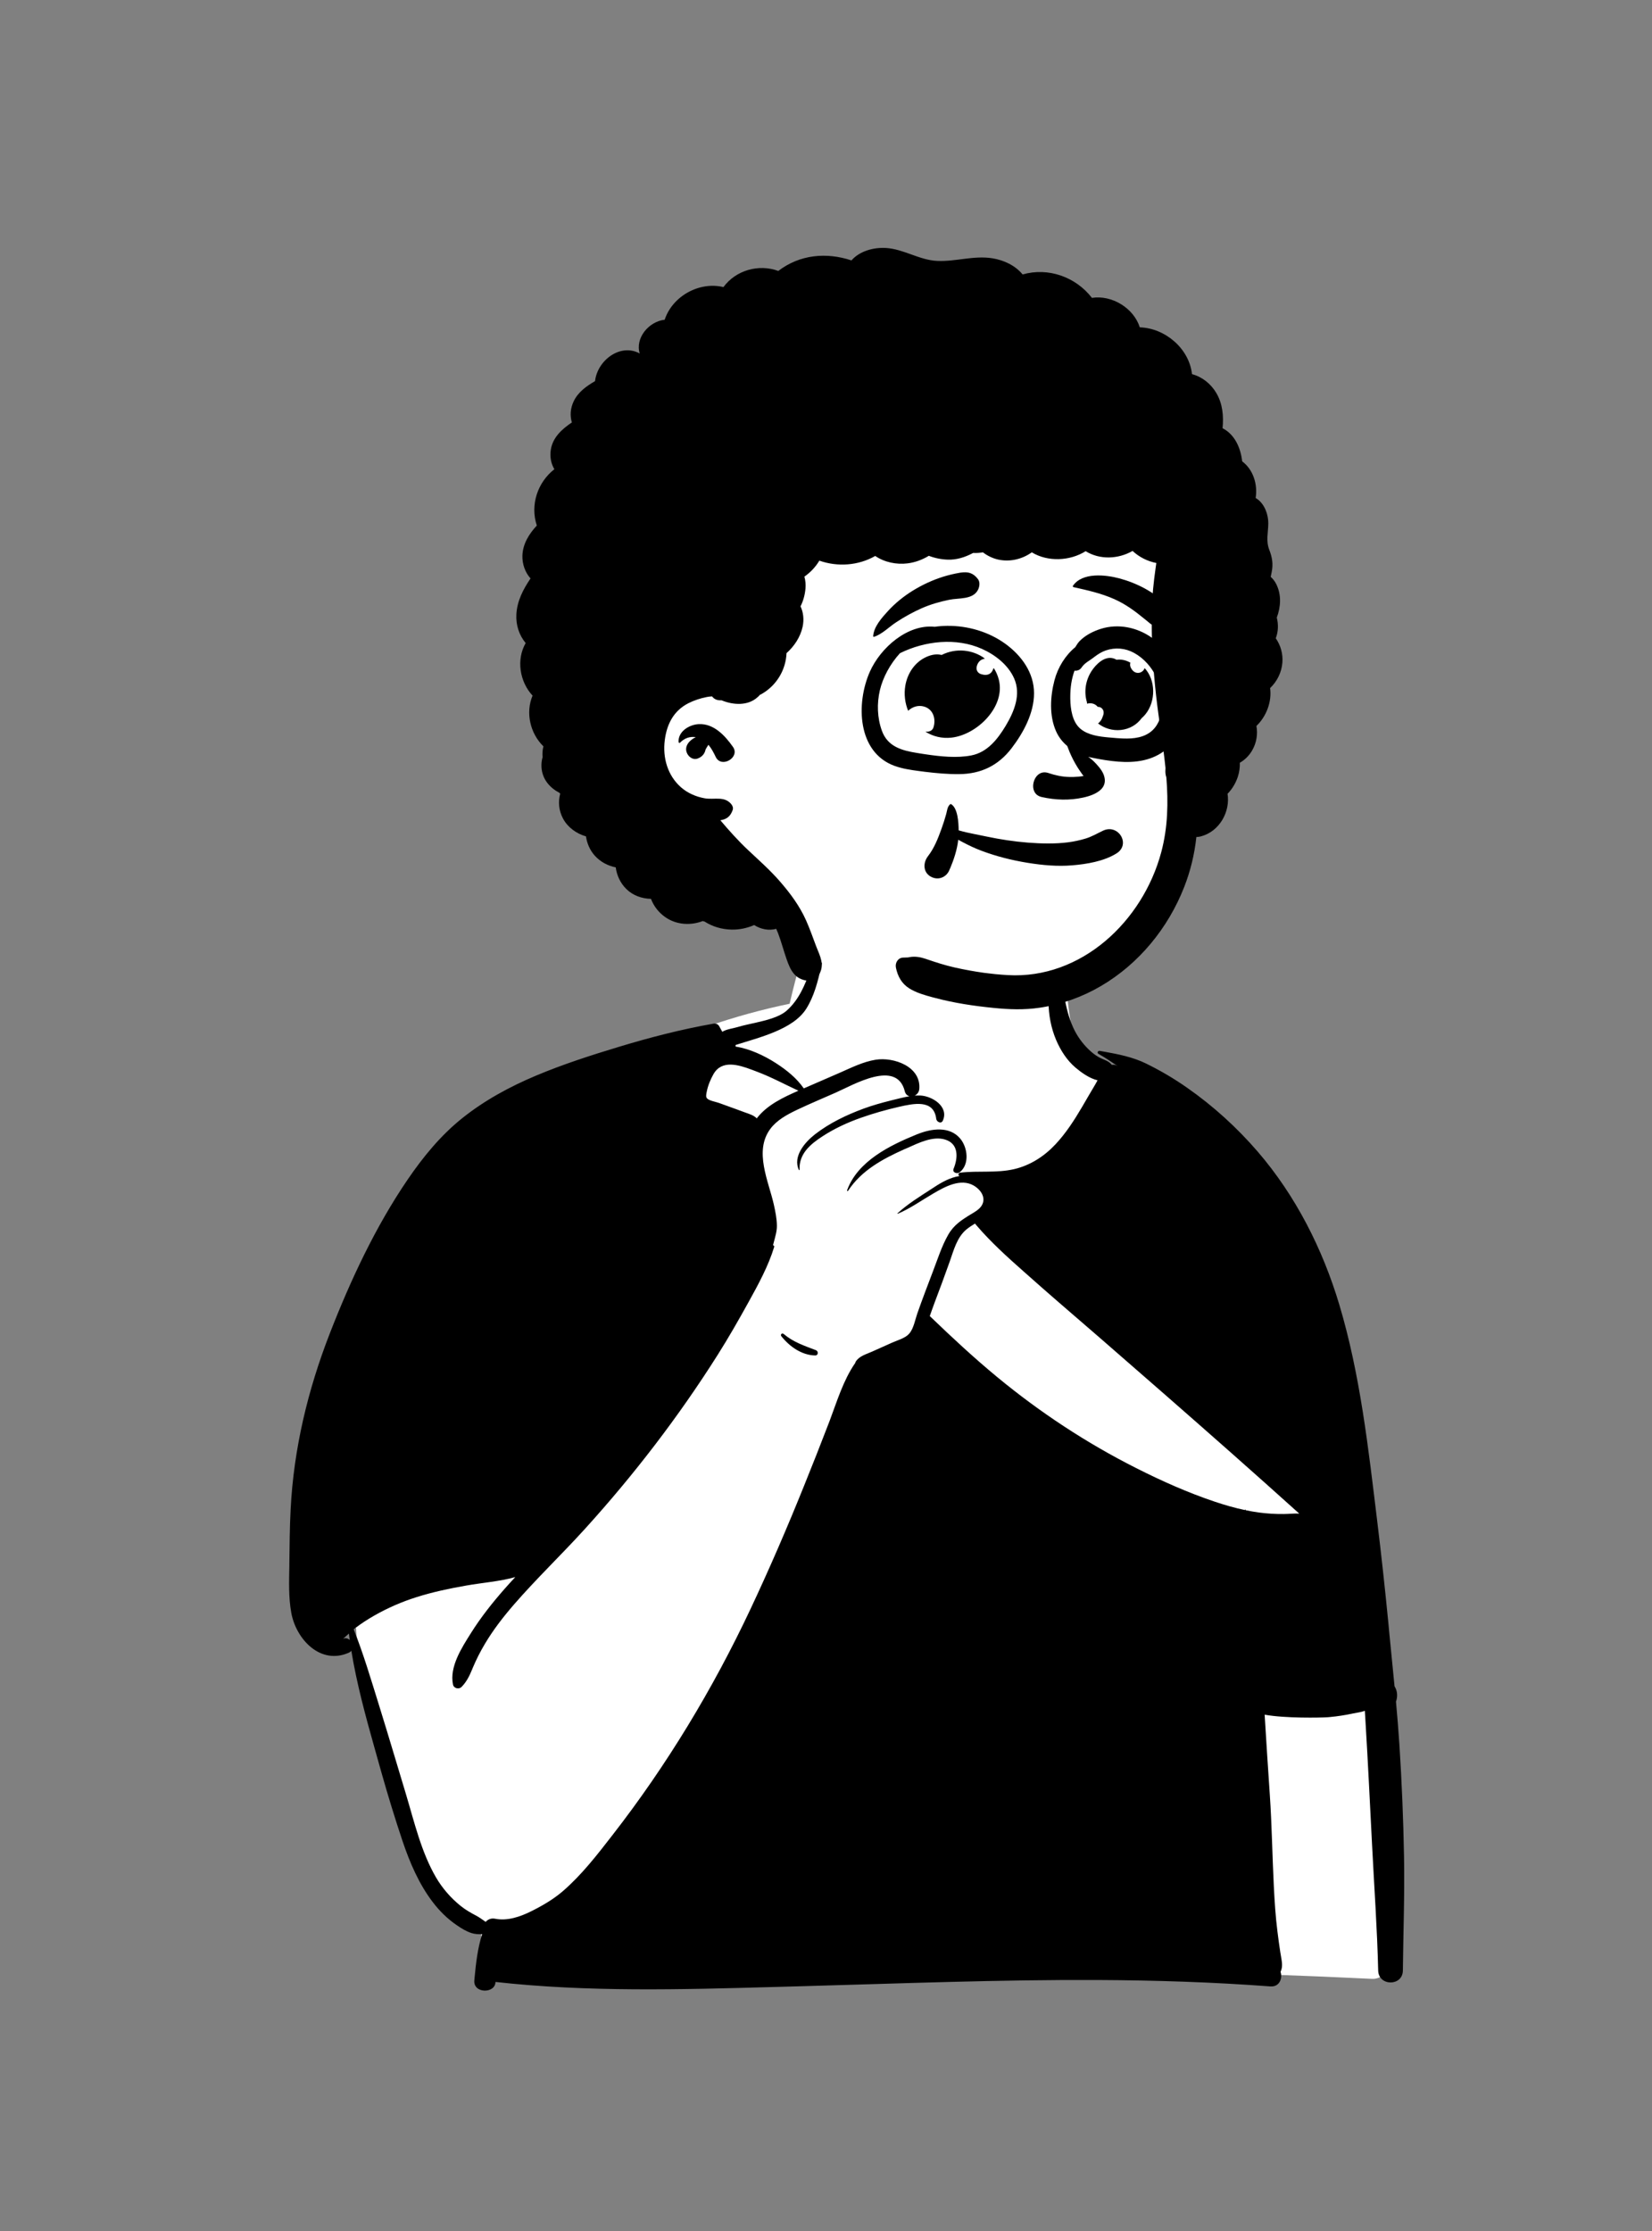 <svg width="40" height="54" viewBox="0 0 40 54" fill="none" xmlns="http://www.w3.org/2000/svg">
<rect x="0" y="0" width="40" height="54" fill="#808080" stroke="none"/>
<path fill-rule="evenodd" clip-rule="evenodd" d="M26.609 26.002C25.701 25.157 25.992 24.343 25.689 23.314C25.102 22.04 23.891 20.786 22.49 20.514C21.79 20.104 20.875 20.337 20.397 20.98C19.947 21.099 19.933 21.72 19.782 22.088C19.505 22.809 19.293 23.545 19.119 24.295C13.712 25.421 9.565 29.104 8.7 34.69C8.552 35.501 8.431 36.319 8.318 37.136C8.251 37.84 7.899 38.957 8.623 39.412C8.644 39.917 8.705 40.427 8.897 40.903C8.971 41.376 9.03 41.853 9.186 42.31C9.53 43.1 9.583 43.968 9.969 44.756C10.239 45.337 10.635 45.804 11.125 46.211C11.332 46.392 11.616 46.589 11.659 46.873C11.646 47.3 11.971 47.919 12.483 47.718C12.847 47.855 13.238 47.89 13.623 47.888C20.152 47.605 26.695 47.581 33.225 47.897C33.454 47.908 33.671 47.688 33.662 47.46C33.558 44.973 33.301 42.494 32.896 40.038C31.994 34.954 31.03 29.266 26.609 26.002Z" fill="white"/>
<path fill-rule="evenodd" clip-rule="evenodd" d="M19.623 23.476L19.648 23.409C19.796 23 19.977 22.969 19.89 23.366L19.876 23.425C19.801 23.764 19.71 24.115 19.525 24.411C19.206 24.923 18.369 25.113 17.81 25.294C17.812 25.307 17.812 25.32 17.811 25.332C18.152 25.384 18.502 25.549 18.788 25.733C19.049 25.902 19.286 26.092 19.462 26.344L20.323 25.97C20.607 25.846 20.893 25.7 21.202 25.65C21.638 25.58 22.309 25.814 22.258 26.363C22.251 26.437 22.204 26.492 22.147 26.519C22.191 26.516 22.235 26.515 22.278 26.516C22.57 26.526 22.981 26.784 22.829 27.124C22.79 27.212 22.678 27.154 22.669 27.081C22.611 26.598 22.113 26.712 21.767 26.79C21.454 26.862 21.145 26.949 20.843 27.056C20.519 27.17 20.206 27.315 19.918 27.502C19.62 27.695 19.341 27.929 19.36 28.314C19.36 28.322 19.348 28.326 19.344 28.319C19.19 27.991 19.489 27.645 19.733 27.456C20.085 27.182 20.497 26.986 20.914 26.832C21.128 26.754 21.349 26.692 21.57 26.637L21.622 26.624C21.752 26.593 21.887 26.556 22.022 26.534C21.972 26.522 21.928 26.486 21.909 26.42L21.907 26.411C21.711 25.635 20.661 26.259 20.236 26.446C19.932 26.58 19.624 26.709 19.323 26.851L19.285 26.869C19.052 26.981 18.808 27.113 18.652 27.324C18.25 27.863 18.611 28.592 18.738 29.161C18.774 29.324 18.809 29.497 18.811 29.665C18.813 29.802 18.771 29.932 18.737 30.064L18.717 30.142C18.734 30.142 18.752 30.161 18.746 30.179C18.604 30.645 18.362 31.087 18.127 31.512C17.887 31.946 17.641 32.377 17.376 32.796C16.434 34.285 15.356 35.69 14.173 36.995C13.606 37.621 12.992 38.205 12.439 38.843C12.182 39.14 11.941 39.451 11.74 39.79C11.631 39.973 11.534 40.163 11.451 40.36L11.435 40.399C11.368 40.56 11.302 40.702 11.176 40.831C11.114 40.895 10.989 40.868 10.969 40.776C10.877 40.345 11.182 39.879 11.404 39.526C11.643 39.146 11.923 38.792 12.22 38.455C12.304 38.36 12.389 38.266 12.476 38.173C12.088 38.28 11.681 38.308 11.286 38.378C10.882 38.449 10.48 38.533 10.088 38.657C9.729 38.77 9.386 38.919 9.059 39.106C8.902 39.196 8.748 39.295 8.604 39.405C8.591 39.416 8.577 39.427 8.564 39.437C8.799 40.027 8.979 40.639 9.168 41.244C9.297 41.658 9.422 42.073 9.547 42.488L9.828 43.422C10.03 44.095 10.199 44.827 10.556 45.44C10.71 45.704 10.918 45.943 11.157 46.134C11.272 46.227 11.398 46.298 11.529 46.367C11.611 46.41 11.684 46.466 11.76 46.518C11.81 46.46 11.886 46.425 11.98 46.44L11.99 46.442C12.285 46.5 12.59 46.395 12.852 46.266C13.126 46.131 13.399 45.972 13.63 45.773C14.085 45.38 14.463 44.89 14.83 44.417C16.142 42.731 17.259 40.884 18.169 38.952C18.632 37.969 19.063 36.97 19.469 35.962C19.672 35.459 19.872 34.955 20.066 34.448L20.092 34.38C20.267 33.915 20.419 33.41 20.7 33.001C20.702 32.997 20.705 32.994 20.708 32.992C20.709 32.98 20.713 32.969 20.719 32.959C20.805 32.82 20.972 32.78 21.116 32.715C21.279 32.642 21.441 32.569 21.603 32.497C21.73 32.44 21.918 32.391 22.013 32.282C22.122 32.16 22.158 31.943 22.211 31.791C22.331 31.45 22.46 31.112 22.589 30.774C22.703 30.478 22.802 30.159 22.961 29.883C23.097 29.646 23.292 29.522 23.517 29.386L23.566 29.357C23.66 29.299 23.76 29.231 23.797 29.123C23.858 28.948 23.723 28.78 23.579 28.697C23.259 28.511 22.877 28.725 22.597 28.889C22.315 29.053 22.04 29.25 21.739 29.378C21.733 29.38 21.728 29.37 21.733 29.366C21.975 29.144 22.271 28.961 22.549 28.781L22.618 28.736C22.802 28.615 23.012 28.497 23.235 28.465C23.188 28.449 23.203 28.39 23.247 28.384C23.684 28.331 24.128 28.399 24.561 28.297C24.947 28.206 25.284 27.988 25.554 27.7C25.808 27.43 26.01 27.116 26.198 26.797C26.307 26.611 26.414 26.424 26.525 26.239C26.541 26.212 26.558 26.181 26.575 26.148C26.377 26.102 26.175 25.954 26.04 25.84C25.831 25.662 25.679 25.422 25.572 25.172C25.323 24.585 25.343 23.913 25.529 23.312C25.541 23.275 25.595 23.273 25.606 23.312C25.749 23.826 25.762 24.385 25.987 24.875C26.077 25.072 26.203 25.249 26.358 25.399C26.436 25.475 26.516 25.539 26.612 25.592C26.715 25.649 26.825 25.668 26.907 25.758C26.912 25.763 26.916 25.768 26.92 25.774C26.968 25.767 27.009 25.774 27.042 25.795L27.049 25.799L27.05 25.797C26.903 25.696 26.754 25.596 26.597 25.508C26.555 25.485 26.585 25.429 26.627 25.436L26.731 25.454C27.077 25.516 27.429 25.586 27.745 25.74C28.095 25.911 28.43 26.108 28.749 26.332C29.377 26.771 29.949 27.291 30.45 27.871C31.374 28.943 32.026 30.232 32.43 31.583C32.935 33.271 33.13 35.044 33.343 36.788C33.445 37.623 33.536 38.459 33.618 39.297L33.639 39.525C33.68 39.956 33.724 40.386 33.766 40.815C33.839 40.931 33.844 41.068 33.801 41.186C33.833 41.535 33.861 41.883 33.884 42.233C33.942 43.135 33.98 44.04 33.996 44.945C34.012 45.862 33.978 46.778 33.968 47.695C33.963 48.081 33.379 48.08 33.37 47.695C33.346 46.682 33.273 45.668 33.222 44.655C33.171 43.667 33.124 42.679 33.064 41.691C33.058 41.597 33.052 41.503 33.047 41.409C32.962 41.441 32.856 41.455 32.767 41.472L32.745 41.477C32.564 41.515 32.384 41.543 32.201 41.56L32.142 41.565C31.976 41.576 31.124 41.594 30.621 41.503C30.661 42.149 30.701 42.795 30.746 43.441C30.796 44.177 30.806 44.915 30.843 45.652C30.862 46.02 30.884 46.386 30.931 46.752C30.952 46.919 30.974 47.086 31 47.252L31.014 47.335C31.037 47.477 31.067 47.6 31.006 47.727C31.059 47.89 30.977 48.096 30.76 48.08C29.373 47.976 27.983 47.932 26.592 47.925C24.191 47.914 21.791 48.01 19.391 48.076L18.742 48.094C16.494 48.156 14.235 48.221 11.997 47.972C11.992 48.259 11.457 48.256 11.485 47.936L11.492 47.859C11.525 47.511 11.566 47.151 11.674 46.816C11.585 46.819 11.495 46.815 11.411 46.787C11.291 46.748 11.175 46.677 11.071 46.606C10.84 46.45 10.644 46.258 10.475 46.035C10.143 45.599 9.922 45.082 9.748 44.566C9.563 44.015 9.393 43.459 9.235 42.9L9.065 42.295C8.848 41.526 8.636 40.745 8.507 39.956C8.493 39.974 8.474 39.99 8.449 40.001C7.759 40.309 7.169 39.677 7.053 39.038C6.984 38.661 7 38.275 7.006 37.894L7.006 37.853C7.012 37.413 7.014 36.974 7.037 36.535C7.111 35.066 7.453 33.643 7.985 32.276C8.486 30.988 9.092 29.69 9.873 28.547C10.244 28.003 10.671 27.482 11.187 27.069C11.73 26.634 12.341 26.303 12.981 26.034C13.635 25.759 14.313 25.541 14.992 25.336C15.741 25.109 16.499 24.914 17.27 24.778C17.326 24.768 17.381 24.784 17.412 24.835C17.439 24.881 17.464 24.927 17.489 24.974C17.594 24.908 17.756 24.892 17.861 24.859C18.192 24.757 18.786 24.696 19.048 24.462C19.346 24.197 19.49 23.842 19.623 23.476ZM8.448 39.54C8.401 39.582 8.355 39.625 8.307 39.665C8.369 39.638 8.426 39.656 8.468 39.695C8.461 39.643 8.454 39.591 8.448 39.54ZM23.607 29.616C23.536 29.66 23.466 29.704 23.401 29.757C23.171 29.948 23.093 30.259 22.997 30.531L22.991 30.548C22.873 30.877 22.753 31.207 22.628 31.533C22.589 31.635 22.552 31.745 22.513 31.855C23.042 32.364 23.583 32.867 24.149 33.334C25.184 34.188 26.313 34.931 27.512 35.535C28.129 35.847 28.765 36.13 29.421 36.35C29.657 36.429 29.898 36.499 30.143 36.55L30.143 36.547C30.144 36.538 30.159 36.534 30.16 36.544L30.162 36.554C30.266 36.576 30.372 36.594 30.478 36.609C30.679 36.636 30.882 36.648 31.085 36.646C31.211 36.645 31.335 36.629 31.459 36.636C30.91 36.141 30.358 35.649 29.805 35.16C28.756 34.233 27.701 33.312 26.645 32.394C26.175 31.986 25.701 31.582 25.234 31.172L24.784 30.774C24.386 30.422 23.991 30.065 23.647 29.663L23.607 29.616ZM18.919 32.343C18.887 32.304 18.935 32.254 18.975 32.288C19.209 32.486 19.474 32.573 19.755 32.68C19.821 32.705 19.816 32.809 19.738 32.808C19.411 32.802 19.116 32.591 18.919 32.343ZM22.202 27.456L22.226 27.447C22.556 27.317 22.985 27.253 23.245 27.553C23.433 27.772 23.481 28.185 23.236 28.375C23.177 28.421 23.052 28.382 23.089 28.29C23.197 28.027 23.22 27.682 22.88 27.581C22.586 27.493 22.242 27.664 21.974 27.784L21.897 27.817C21.375 28.05 20.855 28.331 20.535 28.822C20.527 28.835 20.504 28.827 20.51 28.812C20.765 28.104 21.548 27.722 22.202 27.456ZM18.33 25.94L18.203 25.892C17.88 25.771 17.478 25.648 17.277 25.996C17.202 26.126 17.137 26.286 17.11 26.436L17.106 26.456C17.098 26.502 17.088 26.552 17.121 26.587C17.172 26.643 17.338 26.67 17.405 26.695L17.825 26.847L18.034 26.924C18.13 26.959 18.253 26.993 18.323 27.07C18.57 26.746 18.962 26.562 19.332 26.4C18.998 26.245 18.675 26.07 18.33 25.94Z" fill="black"/>
<path fill-rule="evenodd" clip-rule="evenodd" d="M20.878 8.74C26.438 8.466 28.946 12.382 29.108 14.131C29.221 15.345 28.504 16.744 28.504 17.829C28.504 18.383 29.182 19.572 28.866 20.379C28.164 22.175 26.677 24.169 24.782 24.169C22.888 24.169 20.422 24.693 18.328 21.694C18.132 21.413 15.647 19.814 15.406 18.294C14.804 14.509 16.912 8.935 20.878 8.74Z" fill="white"/>
<path fill-rule="evenodd" clip-rule="evenodd" d="M20.616 6.303C20.815 6.076 21.151 5.985 21.449 6.002C21.882 6.028 22.259 6.295 22.69 6.315C23.142 6.336 23.578 6.179 24.031 6.252C24.308 6.297 24.583 6.426 24.761 6.643C25.377 6.466 26.046 6.7 26.439 7.21C26.923 7.135 27.45 7.456 27.598 7.923C28.213 7.942 28.794 8.437 28.862 9.056C29.108 9.121 29.321 9.29 29.452 9.515C29.605 9.774 29.63 10.072 29.602 10.365C29.892 10.513 30.039 10.831 30.077 11.167C30.342 11.364 30.456 11.719 30.403 12.054C30.605 12.168 30.71 12.434 30.709 12.671C30.707 12.892 30.649 13.088 30.731 13.302C30.805 13.492 30.831 13.65 30.791 13.849L30.787 13.869C30.779 13.901 30.773 13.932 30.768 13.963C30.823 14.011 30.869 14.071 30.904 14.142C31.031 14.398 31.012 14.69 30.915 14.949C30.957 15.115 30.952 15.29 30.89 15.449C31.007 15.617 31.068 15.825 31.05 16.04C31.03 16.28 30.92 16.496 30.753 16.655C30.798 16.984 30.664 17.34 30.422 17.571C30.457 17.768 30.427 17.974 30.32 18.161C30.243 18.294 30.14 18.393 30.02 18.462C30.024 18.572 30.009 18.684 29.973 18.797C29.922 18.953 29.836 19.097 29.723 19.213C29.791 19.644 29.532 20.123 29.078 20.244C29.04 20.254 29.003 20.259 28.968 20.259C28.923 20.674 28.825 21.083 28.672 21.472C28.284 22.462 27.578 23.327 26.658 23.866C26.203 24.133 25.692 24.316 25.17 24.392C24.794 24.447 24.433 24.434 24.056 24.396C23.583 24.349 23.108 24.278 22.648 24.156L22.574 24.137C22.383 24.086 22.182 24.027 22.017 23.924C21.832 23.808 21.736 23.631 21.693 23.422C21.669 23.305 21.743 23.18 21.871 23.178L21.879 23.178C21.907 23.178 21.934 23.177 21.962 23.175L21.983 23.174H21.984C21.986 23.174 21.987 23.174 21.988 23.174C22.001 23.172 22.013 23.168 22.025 23.166C22.165 23.143 22.288 23.166 22.419 23.21L22.436 23.216C22.657 23.292 22.877 23.363 23.106 23.415C23.342 23.469 23.582 23.512 23.822 23.546L23.846 23.549L23.853 23.55L23.857 23.55C23.858 23.55 23.858 23.55 23.859 23.55L23.93 23.559C23.986 23.566 24.041 23.572 24.097 23.578C24.2 23.588 24.302 23.596 24.405 23.602C26.178 23.702 27.666 22.306 28.116 20.632C28.279 20.026 28.289 19.422 28.241 18.817C28.226 18.773 28.217 18.724 28.217 18.671C28.217 18.643 28.218 18.615 28.22 18.587C28.16 18.002 28.057 17.417 27.992 16.83C27.916 16.144 27.874 15.455 27.889 14.764C27.897 14.424 27.933 14.086 27.981 13.748L27.998 13.627C27.782 13.585 27.582 13.483 27.423 13.335C27.076 13.535 26.628 13.553 26.287 13.341C25.904 13.582 25.369 13.604 24.983 13.369C24.75 13.535 24.457 13.607 24.168 13.544C24.039 13.515 23.91 13.454 23.799 13.369C23.721 13.383 23.641 13.388 23.561 13.384L23.545 13.393C23.362 13.489 23.159 13.553 22.951 13.546C22.796 13.541 22.637 13.51 22.49 13.453C22.332 13.548 22.16 13.613 21.976 13.636C21.707 13.67 21.416 13.61 21.192 13.457C20.783 13.691 20.28 13.726 19.839 13.57C19.748 13.723 19.623 13.855 19.477 13.957C19.503 14.051 19.512 14.151 19.503 14.248C19.488 14.406 19.448 14.548 19.383 14.676C19.451 14.819 19.472 14.994 19.434 15.17C19.379 15.421 19.233 15.639 19.044 15.809C19.028 16.209 18.808 16.584 18.451 16.792C18.433 16.803 18.415 16.811 18.397 16.819C18.382 16.841 18.363 16.86 18.341 16.876C18.114 17.086 17.755 17.069 17.47 16.95C17.465 16.951 17.459 16.951 17.454 16.951C17.352 16.954 17.283 16.914 17.242 16.856C17.2 16.858 17.159 16.862 17.118 16.87C16.967 16.898 16.801 16.953 16.664 17.023C16.309 17.206 16.145 17.529 16.096 17.917C16.042 18.34 16.164 18.772 16.491 19.058C16.651 19.198 16.854 19.285 17.061 19.322C17.289 19.363 17.534 19.262 17.702 19.459C17.736 19.498 17.759 19.552 17.741 19.604C17.684 19.768 17.589 19.831 17.442 19.854C17.655 20.106 17.874 20.351 18.116 20.578C18.378 20.824 18.648 21.062 18.884 21.334C19.134 21.621 19.36 21.926 19.516 22.274C19.606 22.475 19.678 22.681 19.755 22.886L19.769 22.922C19.855 23.14 19.97 23.35 19.837 23.578C19.785 23.667 19.665 23.754 19.555 23.739C19.245 23.7 19.141 23.49 19.046 23.217C18.974 23.011 18.919 22.799 18.842 22.595C18.827 22.557 18.811 22.519 18.795 22.482C18.616 22.532 18.42 22.492 18.26 22.39C18.09 22.466 17.901 22.504 17.719 22.501C17.474 22.496 17.252 22.428 17.06 22.306C17.044 22.302 17.029 22.298 17.014 22.294C16.722 22.406 16.381 22.386 16.116 22.204C15.945 22.087 15.829 21.931 15.762 21.756C15.541 21.752 15.323 21.674 15.164 21.517C15.019 21.373 14.934 21.187 14.909 20.994C14.718 20.956 14.54 20.864 14.4 20.709C14.284 20.58 14.213 20.415 14.188 20.244C13.957 20.178 13.748 20.027 13.634 19.816C13.528 19.619 13.512 19.406 13.564 19.212L13.551 19.193C13.312 19.068 13.13 18.864 13.111 18.571C13.106 18.488 13.115 18.405 13.138 18.326C13.13 18.238 13.135 18.15 13.158 18.065C12.837 17.753 12.72 17.251 12.895 16.837C12.581 16.499 12.498 15.965 12.728 15.565C12.57 15.374 12.489 15.131 12.503 14.871C12.52 14.546 12.668 14.263 12.846 14.001C12.714 13.855 12.644 13.651 12.649 13.454C12.656 13.169 12.808 12.924 12.998 12.721C12.832 12.219 13.017 11.674 13.423 11.357C13.341 11.221 13.31 11.053 13.337 10.884C13.384 10.587 13.607 10.385 13.847 10.225C13.797 10.061 13.81 9.884 13.89 9.715C13.996 9.49 14.198 9.347 14.408 9.225C14.462 8.725 15.021 8.298 15.49 8.556C15.374 8.183 15.709 7.781 16.094 7.739C16.282 7.167 16.933 6.807 17.517 6.949C17.816 6.54 18.372 6.383 18.845 6.558C19.364 6.16 20.009 6.101 20.616 6.303ZM16.917 17.527C17.282 17.508 17.555 17.805 17.747 18.078C17.928 18.334 17.465 18.604 17.33 18.322C17.282 18.221 17.227 18.115 17.153 18.027C17.141 18.044 17.13 18.062 17.119 18.081L17.108 18.099C17.1 18.113 17.091 18.127 17.084 18.141C17.085 18.144 17.074 18.177 17.074 18.179C17.044 18.27 16.978 18.329 16.889 18.361C16.773 18.401 16.664 18.314 16.627 18.212C16.568 18.049 16.705 17.907 16.847 17.843C16.707 17.82 16.569 17.867 16.468 17.975C16.454 17.99 16.431 17.978 16.43 17.959C16.418 17.704 16.686 17.54 16.917 17.527Z" fill="black"/>
<path fill-rule="evenodd" clip-rule="evenodd" d="M23.003 19.469C23.011 19.462 23.023 19.459 23.032 19.465C23.191 19.566 23.21 19.903 23.212 20.098C23.277 20.115 23.342 20.135 23.404 20.148C23.534 20.177 23.665 20.202 23.795 20.229L23.893 20.249C24.221 20.318 24.554 20.369 24.888 20.395C25.212 20.42 25.545 20.429 25.868 20.387C26.006 20.369 26.144 20.339 26.278 20.299C26.436 20.252 26.563 20.174 26.71 20.105C27.079 19.933 27.388 20.437 27.033 20.657C26.728 20.847 26.313 20.916 25.961 20.945C25.602 20.975 25.244 20.942 24.888 20.885C24.504 20.823 24.128 20.729 23.764 20.592C23.61 20.534 23.461 20.464 23.316 20.387L23.276 20.366C23.252 20.353 23.227 20.34 23.202 20.326C23.174 20.57 23.096 20.805 23.001 21.03L22.999 21.026C22.947 21.204 22.759 21.314 22.573 21.236C22.354 21.144 22.337 20.901 22.465 20.729L22.471 20.721C22.62 20.529 22.714 20.29 22.796 20.061C22.838 19.945 22.877 19.825 22.91 19.705C22.934 19.619 22.935 19.532 23.003 19.469ZM28.645 17.533C28.516 17.925 28.233 18.227 27.838 18.36C27.448 18.492 27.013 18.444 26.613 18.373C26.526 18.357 26.438 18.34 26.349 18.32C26.422 18.365 26.485 18.428 26.547 18.494C26.637 18.593 26.719 18.697 26.744 18.821C26.769 18.943 26.73 19.036 26.659 19.107C26.55 19.215 26.374 19.273 26.225 19.305C25.891 19.378 25.556 19.366 25.224 19.292C25.139 19.273 25.082 19.228 25.05 19.169C25.01 19.096 25.007 19.007 25.03 18.925C25.052 18.844 25.101 18.768 25.171 18.727C25.229 18.692 25.302 18.683 25.384 18.71C25.55 18.766 25.714 18.802 25.889 18.806C25.963 18.808 26.037 18.806 26.111 18.799C26.153 18.795 26.194 18.79 26.236 18.783C26.211 18.751 26.188 18.718 26.165 18.684C26.137 18.645 26.111 18.605 26.085 18.564C26.012 18.446 25.95 18.325 25.896 18.197C25.879 18.156 25.863 18.115 25.848 18.073C25.846 18.067 25.843 18.062 25.841 18.056C25.836 18.052 25.832 18.048 25.827 18.044C25.722 17.953 25.633 17.84 25.571 17.701C25.402 17.324 25.429 16.857 25.532 16.466C25.614 16.152 25.796 15.862 26.035 15.665C26.077 15.596 26.105 15.555 26.139 15.519C26.277 15.376 26.469 15.279 26.657 15.22C27.076 15.089 27.532 15.183 27.887 15.434C28.215 15.665 28.472 16.011 28.611 16.397C28.742 16.762 28.768 17.162 28.645 17.533ZM22.937 15.148C23.435 15.144 23.942 15.291 24.347 15.586C24.734 15.868 25.038 16.284 25.037 16.78C25.037 17.262 24.779 17.737 24.493 18.111C24.172 18.53 23.752 18.733 23.225 18.737C22.951 18.74 22.674 18.715 22.402 18.682L22.256 18.663C22.055 18.637 21.852 18.607 21.661 18.538C20.753 18.208 20.725 17.02 21.061 16.26C21.321 15.674 21.978 15.102 22.633 15.171C22.731 15.157 22.833 15.149 22.937 15.148ZM23.779 15.707C23.155 15.427 22.396 15.511 21.791 15.81C21.551 16.072 21.376 16.402 21.305 16.704C21.229 17.028 21.24 17.376 21.354 17.689C21.493 18.072 21.835 18.166 22.205 18.225L22.348 18.248L22.408 18.257C22.771 18.311 23.168 18.353 23.517 18.285C23.905 18.21 24.152 17.896 24.347 17.574L24.356 17.559C24.557 17.221 24.726 16.811 24.557 16.424C24.413 16.095 24.099 15.851 23.779 15.707ZM27.463 15.805C27.248 15.686 27.004 15.665 26.773 15.744C26.673 15.778 26.587 15.834 26.504 15.896L26.471 15.921C26.368 16 26.273 16.04 26.196 16.146L26.186 16.16C26.147 16.218 26.079 16.241 26.017 16.233C25.945 16.432 25.915 16.647 25.915 16.859L25.915 16.887L25.915 16.916C25.92 17.166 25.963 17.472 26.16 17.639C26.34 17.792 26.611 17.829 26.854 17.85L27.041 17.866L27.09 17.869C27.346 17.887 27.626 17.881 27.84 17.73C28.027 17.598 28.115 17.374 28.138 17.153C28.192 16.631 27.928 16.063 27.463 15.805ZM22.8 15.853C23.144 15.678 23.557 15.722 23.848 15.941C23.822 15.947 23.797 15.953 23.771 15.966C23.705 15.999 23.664 16.065 23.649 16.136C23.631 16.216 23.672 16.291 23.751 16.316C23.82 16.338 23.901 16.348 23.965 16.307C23.998 16.285 24.021 16.256 24.037 16.22L24.039 16.215L24.041 16.211L24.042 16.209C24.043 16.208 24.041 16.209 24.04 16.212C24.041 16.208 24.043 16.203 24.045 16.199C24.048 16.193 24.05 16.188 24.052 16.182C24.056 16.179 24.059 16.175 24.063 16.172C24.116 16.253 24.157 16.345 24.184 16.448C24.353 17.104 23.659 17.785 23.039 17.854C22.805 17.88 22.591 17.824 22.414 17.714C22.415 17.712 22.417 17.709 22.419 17.707C22.49 17.72 22.575 17.688 22.601 17.609C22.667 17.406 22.599 17.169 22.378 17.103C22.236 17.06 22.091 17.107 21.989 17.204C21.912 17.016 21.885 16.805 21.921 16.593C21.973 16.293 22.153 16.024 22.434 15.899C22.57 15.839 22.688 15.826 22.8 15.853ZM26.42 16.258L26.43 16.242C26.537 16.078 26.74 15.878 26.95 15.933C26.98 15.941 27.009 15.953 27.035 15.969C27.15 15.954 27.271 15.98 27.371 16.041L27.368 16.048C27.367 16.049 27.367 16.05 27.367 16.051C27.358 16.091 27.363 16.128 27.382 16.164C27.402 16.204 27.43 16.241 27.469 16.264C27.496 16.28 27.527 16.288 27.558 16.287C27.603 16.287 27.643 16.267 27.675 16.236C27.693 16.22 27.706 16.196 27.712 16.171C27.728 16.186 27.744 16.204 27.759 16.223C28.003 16.544 27.969 17.06 27.683 17.346C27.671 17.357 27.659 17.368 27.647 17.378C27.531 17.538 27.352 17.647 27.137 17.669C26.937 17.689 26.738 17.63 26.585 17.509C26.598 17.503 26.609 17.494 26.619 17.483C26.645 17.454 26.667 17.425 26.683 17.389C26.686 17.38 26.69 17.37 26.694 17.361L26.699 17.347C26.7 17.345 26.708 17.321 26.706 17.325L26.706 17.326L26.709 17.32C26.736 17.251 26.725 17.173 26.66 17.13L26.653 17.126C26.632 17.114 26.605 17.108 26.579 17.108C26.512 17.026 26.414 17.008 26.321 17.032L26.318 17.005C26.318 17.001 26.317 16.997 26.317 16.992C26.245 16.755 26.28 16.484 26.42 16.258ZM23.236 13.864L23.26 13.86C23.44 13.834 23.563 13.864 23.68 14.018C23.735 14.091 23.718 14.202 23.68 14.277C23.555 14.52 23.212 14.469 22.981 14.518C22.756 14.564 22.531 14.628 22.32 14.721C22.105 14.816 21.903 14.928 21.706 15.057C21.527 15.172 21.366 15.347 21.162 15.414C21.153 15.417 21.142 15.409 21.142 15.399C21.157 15.168 21.35 14.955 21.5 14.79C21.674 14.6 21.884 14.43 22.104 14.295C22.33 14.156 22.575 14.042 22.828 13.962C22.962 13.92 23.098 13.887 23.236 13.864ZM25.979 14.179C26.206 13.847 26.769 13.911 27.102 13.999C27.518 14.11 27.97 14.335 28.262 14.66C28.524 14.951 28.133 15.329 27.838 15.084L27.76 15.019L27.709 14.978C27.483 14.793 27.259 14.626 26.984 14.503C26.661 14.359 26.334 14.288 25.992 14.211C25.979 14.208 25.971 14.19 25.979 14.179Z" fill="black"/>
</svg>
